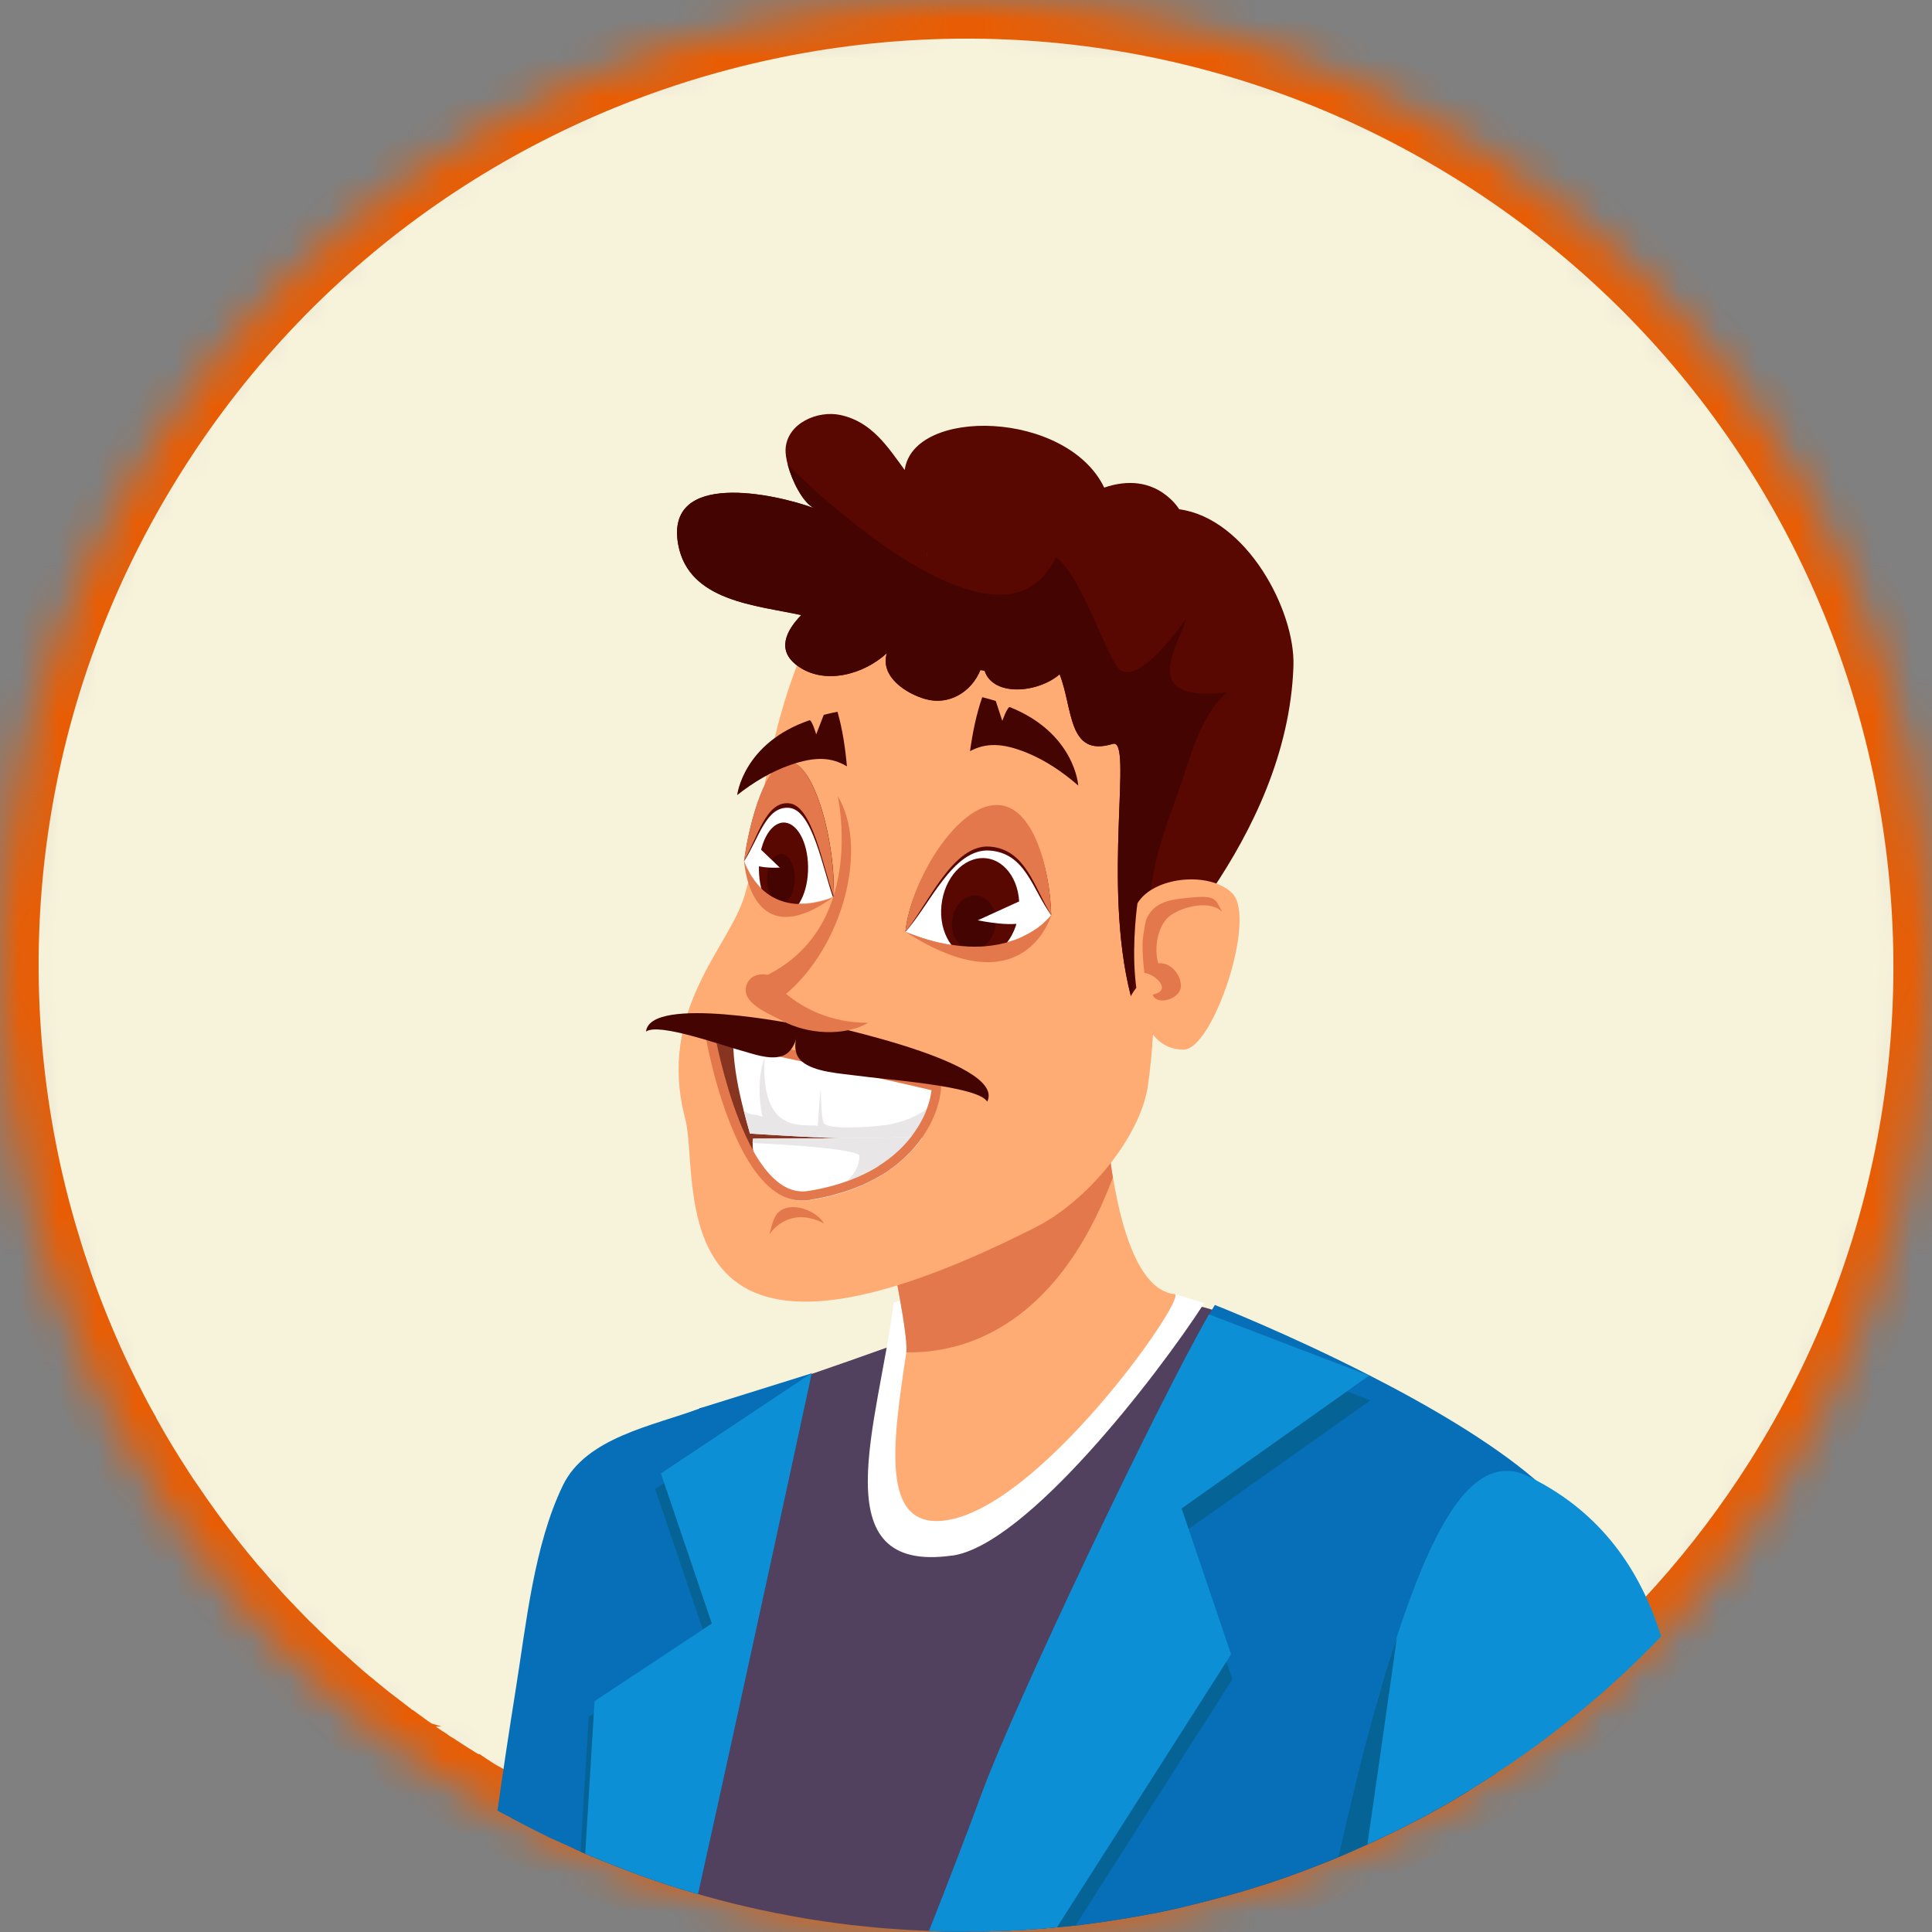 <svg width="50" height="50" viewBox="0 0 50 50" fill="none" xmlns="http://www.w3.org/2000/svg">
<rect x="0" y="0" width="50" height="50" fill="#808080" stroke="none"/>
<g clip-path="url(#clip0_112_784)">
<mask id="path-1-inside-1_112_784" fill="white">
<path d="M46.132 38.349C45.375 39.545 44.535 40.654 43.622 41.676C43.417 41.904 43.209 42.131 42.994 42.352C42.535 42.83 42.058 43.288 41.564 43.727C41.51 43.776 41.452 43.827 41.395 43.875C41.282 43.971 41.167 44.07 41.055 44.163C40.968 44.234 40.882 44.308 40.792 44.378C40.709 44.445 40.625 44.513 40.542 44.58C40.542 44.58 40.539 44.58 40.535 44.583C40.09 44.939 39.632 45.279 39.167 45.596C39.093 45.647 39.016 45.699 38.939 45.747C38.862 45.798 38.785 45.849 38.712 45.897C38.635 45.952 38.558 46 38.478 46.051C38.318 46.154 38.157 46.253 37.997 46.352C37.991 46.356 37.984 46.362 37.978 46.365C37.901 46.413 37.824 46.458 37.75 46.503C37.622 46.583 37.487 46.66 37.356 46.734C37.353 46.734 37.35 46.737 37.343 46.74C37.215 46.814 37.08 46.888 36.949 46.962C36.853 47.016 36.753 47.067 36.648 47.118C36.638 47.122 36.625 47.131 36.616 47.135C36.327 47.285 36.039 47.429 35.744 47.567C35.628 47.625 35.51 47.679 35.391 47.731C35.311 47.769 35.234 47.801 35.154 47.837C35.1 47.862 35.042 47.888 34.984 47.913C34.965 47.923 34.939 47.933 34.92 47.942C34.895 47.955 34.869 47.965 34.843 47.974C34.805 47.99 34.77 48.006 34.731 48.022C34.709 48.032 34.689 48.038 34.67 48.048C34.66 48.051 34.651 48.058 34.641 48.061C34.481 48.128 34.327 48.192 34.164 48.253C34.138 48.266 34.109 48.276 34.084 48.285C34.013 48.311 33.943 48.34 33.872 48.365C33.859 48.368 33.85 48.375 33.837 48.378C33.824 48.385 33.808 48.391 33.795 48.394C33.731 48.423 33.66 48.445 33.593 48.471C33.548 48.487 33.507 48.503 33.459 48.519C33.43 48.532 33.398 48.542 33.366 48.554C33.34 48.564 33.311 48.574 33.285 48.583C33.141 48.635 32.997 48.683 32.853 48.731C32.651 48.795 32.449 48.859 32.25 48.92C32.25 48.92 32.247 48.92 32.244 48.92C32.218 48.929 32.196 48.933 32.17 48.942C32.125 48.955 32.084 48.968 32.039 48.981C32.023 48.984 32.007 48.99 31.991 48.993C31.895 49.022 31.802 49.048 31.705 49.074C31.683 49.077 31.66 49.087 31.641 49.09C31.596 49.102 31.545 49.115 31.497 49.128C31.449 49.141 31.401 49.154 31.353 49.167C31.247 49.195 31.138 49.221 31.032 49.25C31 49.256 30.968 49.266 30.936 49.272C30.91 49.279 30.888 49.285 30.862 49.292C30.715 49.327 30.567 49.362 30.423 49.397C30.366 49.41 30.308 49.423 30.247 49.436C30.116 49.465 29.984 49.493 29.853 49.519C29.85 49.519 29.843 49.519 29.84 49.519C29.817 49.522 29.792 49.529 29.77 49.532C29.567 49.57 29.366 49.609 29.164 49.641C28.798 49.702 28.433 49.756 28.064 49.801C27.991 49.814 27.92 49.82 27.843 49.83C27.837 49.83 27.827 49.83 27.821 49.83C27.68 49.846 27.542 49.859 27.401 49.872C27.391 49.872 27.378 49.872 27.372 49.872C27.292 49.881 27.218 49.888 27.138 49.894C26.984 49.91 26.837 49.92 26.683 49.929C26.532 49.942 26.382 49.952 26.231 49.955C25.991 49.971 25.753 49.974 25.51 49.981H25.507C25.459 49.981 25.407 49.984 25.362 49.981C25.35 49.981 25.34 49.981 25.327 49.981C25.273 49.981 25.215 49.981 25.16 49.981C25.106 49.981 25.055 49.984 24.997 49.984C24.933 49.984 24.869 49.984 24.802 49.984C24.76 49.984 24.715 49.984 24.673 49.984C24.561 49.984 24.452 49.984 24.34 49.981C24.244 49.977 24.154 49.974 24.058 49.968C24.045 49.968 24.039 49.968 24.026 49.968C23.648 49.955 23.27 49.929 22.891 49.901C22.821 49.894 22.75 49.888 22.68 49.881C22.584 49.872 22.487 49.862 22.391 49.852C21.907 49.808 21.427 49.74 20.946 49.663C20.76 49.631 20.574 49.599 20.388 49.564C20.33 49.551 20.27 49.542 20.209 49.529C20.154 49.519 20.103 49.51 20.048 49.5C20.029 49.497 20.01 49.487 19.991 49.487C19.901 49.468 19.811 49.449 19.718 49.429C19.692 49.426 19.667 49.417 19.641 49.413C19.535 49.391 19.433 49.368 19.327 49.343C18.939 49.253 18.555 49.154 18.17 49.045C18.135 49.035 18.106 49.026 18.074 49.016C18.071 49.016 18.061 49.016 18.058 49.013C18.045 49.013 18.032 49.006 18.02 49C18.007 48.997 17.991 48.99 17.975 48.987C17.532 48.859 17.093 48.718 16.654 48.558C16.59 48.535 16.526 48.513 16.462 48.487C16.369 48.455 16.279 48.42 16.189 48.385C16.074 48.34 15.959 48.298 15.843 48.25C15.766 48.221 15.693 48.189 15.619 48.16C15.564 48.141 15.513 48.118 15.462 48.096C15.43 48.083 15.398 48.07 15.366 48.058C15.362 48.058 15.356 48.054 15.353 48.051C15.334 48.045 15.314 48.038 15.298 48.029C15.282 48.022 15.263 48.016 15.247 48.006C15.225 47.997 15.205 47.99 15.186 47.981C15.177 47.977 15.164 47.971 15.157 47.968C15.119 47.955 15.077 47.936 15.039 47.917C15.01 47.904 14.978 47.891 14.949 47.878C14.92 47.865 14.888 47.852 14.862 47.837C14.862 47.837 14.862 47.837 14.859 47.837C14.782 47.801 14.705 47.769 14.632 47.734C14.561 47.705 14.494 47.673 14.427 47.641C14.372 47.618 14.321 47.593 14.266 47.57C14.154 47.516 14.045 47.462 13.936 47.407C13.846 47.362 13.757 47.314 13.667 47.269C13.651 47.263 13.632 47.253 13.616 47.243C13.513 47.192 13.407 47.135 13.305 47.08C13.295 47.08 13.286 47.07 13.276 47.064C13.26 47.058 13.247 47.048 13.231 47.038C13.122 46.984 13.016 46.926 12.911 46.868C12.901 46.865 12.895 46.859 12.885 46.852C12.843 46.833 12.802 46.808 12.76 46.782C12.747 46.776 12.734 46.769 12.721 46.76C12.657 46.721 12.593 46.686 12.526 46.647C12.513 46.644 12.497 46.635 12.481 46.622C12.417 46.587 12.353 46.551 12.286 46.51C12.225 46.471 12.164 46.439 12.103 46.397C12.103 46.397 12.096 46.397 12.093 46.391C12.074 46.381 12.055 46.372 12.032 46.356C12.003 46.337 11.971 46.317 11.943 46.301C11.885 46.266 11.827 46.231 11.773 46.199C11.734 46.176 11.699 46.154 11.661 46.128C11.622 46.106 11.584 46.08 11.548 46.058C11.471 46.01 11.395 45.958 11.321 45.91C11.308 45.901 11.292 45.891 11.276 45.881C11.263 45.875 11.253 45.865 11.241 45.859C11.228 45.849 11.215 45.843 11.202 45.833L11.18 45.82C11.18 45.82 11.173 45.817 11.17 45.817C11.103 45.776 11.042 45.734 10.978 45.686C10.898 45.638 10.821 45.583 10.744 45.529C10.741 45.526 10.731 45.522 10.728 45.516C10.718 45.513 10.709 45.503 10.699 45.497C10.664 45.471 10.632 45.449 10.6 45.426C10.568 45.404 10.536 45.381 10.503 45.362C10.452 45.324 10.401 45.292 10.353 45.256C10.346 45.256 10.34 45.247 10.337 45.243C10.141 45.106 9.952 44.965 9.766 44.817C9.644 44.724 9.523 44.631 9.404 44.538C9.26 44.423 9.116 44.304 8.975 44.186C8.952 44.167 8.93 44.147 8.907 44.131C8.709 43.968 8.513 43.795 8.321 43.618C8.167 43.484 8.016 43.346 7.869 43.205C7.824 43.167 7.782 43.125 7.741 43.083C7.625 42.977 7.513 42.868 7.404 42.756C7.334 42.692 7.266 42.625 7.199 42.554C7.061 42.417 6.93 42.276 6.795 42.135C6.773 42.112 6.753 42.093 6.734 42.07C6.734 42.067 6.725 42.064 6.721 42.058C6.641 41.971 6.558 41.888 6.484 41.798C6.337 41.635 6.193 41.474 6.055 41.308C6.007 41.256 5.962 41.205 5.917 41.154C5.542 40.708 5.18 40.25 4.837 39.782C4.644 39.519 4.459 39.253 4.276 38.981C4.244 38.936 4.215 38.888 4.18 38.843C4.128 38.766 4.077 38.689 4.026 38.609C4.023 38.599 4.019 38.596 4.013 38.587C3.734 38.157 3.468 37.721 3.221 37.276C3.193 37.227 3.16 37.173 3.135 37.115C2.959 36.808 2.798 36.493 2.638 36.176C2.532 35.965 2.433 35.76 2.334 35.548C1.994 34.811 1.689 34.061 1.42 33.295C1.298 32.942 1.18 32.587 1.074 32.224C1.064 32.195 1.055 32.17 1.048 32.138C1.026 32.064 1.003 31.994 0.981 31.917C0.923 31.715 0.869 31.513 0.814 31.311C-0.872 24.849 0.019 17.734 3.869 11.647C11.244 -0.026 26.683 -3.506 38.353 3.869C50.026 11.243 53.507 26.683 46.132 38.349Z"/>
</mask>
<path d="M46.132 38.349C45.375 39.545 44.535 40.654 43.622 41.676C43.417 41.904 43.209 42.131 42.994 42.352C42.535 42.83 42.058 43.288 41.564 43.727C41.51 43.776 41.452 43.827 41.395 43.875C41.282 43.971 41.167 44.07 41.055 44.163C40.968 44.234 40.882 44.308 40.792 44.378C40.709 44.445 40.625 44.513 40.542 44.58C40.542 44.58 40.539 44.58 40.535 44.583C40.09 44.939 39.632 45.279 39.167 45.596C39.093 45.647 39.016 45.699 38.939 45.747C38.862 45.798 38.785 45.849 38.712 45.897C38.635 45.952 38.558 46 38.478 46.051C38.318 46.154 38.157 46.253 37.997 46.352C37.991 46.356 37.984 46.362 37.978 46.365C37.901 46.413 37.824 46.458 37.75 46.503C37.622 46.583 37.487 46.66 37.356 46.734C37.353 46.734 37.35 46.737 37.343 46.74C37.215 46.814 37.08 46.888 36.949 46.962C36.853 47.016 36.753 47.067 36.648 47.118C36.638 47.122 36.625 47.131 36.616 47.135C36.327 47.285 36.039 47.429 35.744 47.567C35.628 47.625 35.51 47.679 35.391 47.731C35.311 47.769 35.234 47.801 35.154 47.837C35.1 47.862 35.042 47.888 34.984 47.913C34.965 47.923 34.939 47.933 34.92 47.942C34.895 47.955 34.869 47.965 34.843 47.974C34.805 47.99 34.77 48.006 34.731 48.022C34.709 48.032 34.689 48.038 34.67 48.048C34.66 48.051 34.651 48.058 34.641 48.061C34.481 48.128 34.327 48.192 34.164 48.253C34.138 48.266 34.109 48.276 34.084 48.285C34.013 48.311 33.943 48.34 33.872 48.365C33.859 48.368 33.85 48.375 33.837 48.378C33.824 48.385 33.808 48.391 33.795 48.394C33.731 48.423 33.66 48.445 33.593 48.471C33.548 48.487 33.507 48.503 33.459 48.519C33.43 48.532 33.398 48.542 33.366 48.554C33.34 48.564 33.311 48.574 33.285 48.583C33.141 48.635 32.997 48.683 32.853 48.731C32.651 48.795 32.449 48.859 32.25 48.92C32.25 48.92 32.247 48.92 32.244 48.92C32.218 48.929 32.196 48.933 32.17 48.942C32.125 48.955 32.084 48.968 32.039 48.981C32.023 48.984 32.007 48.99 31.991 48.993C31.895 49.022 31.802 49.048 31.705 49.074C31.683 49.077 31.66 49.087 31.641 49.09C31.596 49.102 31.545 49.115 31.497 49.128C31.449 49.141 31.401 49.154 31.353 49.167C31.247 49.195 31.138 49.221 31.032 49.25C31 49.256 30.968 49.266 30.936 49.272C30.91 49.279 30.888 49.285 30.862 49.292C30.715 49.327 30.567 49.362 30.423 49.397C30.366 49.41 30.308 49.423 30.247 49.436C30.116 49.465 29.984 49.493 29.853 49.519C29.85 49.519 29.843 49.519 29.84 49.519C29.817 49.522 29.792 49.529 29.77 49.532C29.567 49.57 29.366 49.609 29.164 49.641C28.798 49.702 28.433 49.756 28.064 49.801C27.991 49.814 27.92 49.82 27.843 49.83C27.837 49.83 27.827 49.83 27.821 49.83C27.68 49.846 27.542 49.859 27.401 49.872C27.391 49.872 27.378 49.872 27.372 49.872C27.292 49.881 27.218 49.888 27.138 49.894C26.984 49.91 26.837 49.92 26.683 49.929C26.532 49.942 26.382 49.952 26.231 49.955C25.991 49.971 25.753 49.974 25.51 49.981H25.507C25.459 49.981 25.407 49.984 25.362 49.981C25.35 49.981 25.34 49.981 25.327 49.981C25.273 49.981 25.215 49.981 25.16 49.981C25.106 49.981 25.055 49.984 24.997 49.984C24.933 49.984 24.869 49.984 24.802 49.984C24.76 49.984 24.715 49.984 24.673 49.984C24.561 49.984 24.452 49.984 24.34 49.981C24.244 49.977 24.154 49.974 24.058 49.968C24.045 49.968 24.039 49.968 24.026 49.968C23.648 49.955 23.27 49.929 22.891 49.901C22.821 49.894 22.75 49.888 22.68 49.881C22.584 49.872 22.487 49.862 22.391 49.852C21.907 49.808 21.427 49.74 20.946 49.663C20.76 49.631 20.574 49.599 20.388 49.564C20.33 49.551 20.27 49.542 20.209 49.529C20.154 49.519 20.103 49.51 20.048 49.5C20.029 49.497 20.01 49.487 19.991 49.487C19.901 49.468 19.811 49.449 19.718 49.429C19.692 49.426 19.667 49.417 19.641 49.413C19.535 49.391 19.433 49.368 19.327 49.343C18.939 49.253 18.555 49.154 18.17 49.045C18.135 49.035 18.106 49.026 18.074 49.016C18.071 49.016 18.061 49.016 18.058 49.013C18.045 49.013 18.032 49.006 18.02 49C18.007 48.997 17.991 48.99 17.975 48.987C17.532 48.859 17.093 48.718 16.654 48.558C16.59 48.535 16.526 48.513 16.462 48.487C16.369 48.455 16.279 48.42 16.189 48.385C16.074 48.34 15.959 48.298 15.843 48.25C15.766 48.221 15.693 48.189 15.619 48.16C15.564 48.141 15.513 48.118 15.462 48.096C15.43 48.083 15.398 48.07 15.366 48.058C15.362 48.058 15.356 48.054 15.353 48.051C15.334 48.045 15.314 48.038 15.298 48.029C15.282 48.022 15.263 48.016 15.247 48.006C15.225 47.997 15.205 47.99 15.186 47.981C15.177 47.977 15.164 47.971 15.157 47.968C15.119 47.955 15.077 47.936 15.039 47.917C15.01 47.904 14.978 47.891 14.949 47.878C14.92 47.865 14.888 47.852 14.862 47.837C14.862 47.837 14.862 47.837 14.859 47.837C14.782 47.801 14.705 47.769 14.632 47.734C14.561 47.705 14.494 47.673 14.427 47.641C14.372 47.618 14.321 47.593 14.266 47.57C14.154 47.516 14.045 47.462 13.936 47.407C13.846 47.362 13.757 47.314 13.667 47.269C13.651 47.263 13.632 47.253 13.616 47.243C13.513 47.192 13.407 47.135 13.305 47.08C13.295 47.08 13.286 47.07 13.276 47.064C13.26 47.058 13.247 47.048 13.231 47.038C13.122 46.984 13.016 46.926 12.911 46.868C12.901 46.865 12.895 46.859 12.885 46.852C12.843 46.833 12.802 46.808 12.76 46.782C12.747 46.776 12.734 46.769 12.721 46.76C12.657 46.721 12.593 46.686 12.526 46.647C12.513 46.644 12.497 46.635 12.481 46.622C12.417 46.587 12.353 46.551 12.286 46.51C12.225 46.471 12.164 46.439 12.103 46.397C12.103 46.397 12.096 46.397 12.093 46.391C12.074 46.381 12.055 46.372 12.032 46.356C12.003 46.337 11.971 46.317 11.943 46.301C11.885 46.266 11.827 46.231 11.773 46.199C11.734 46.176 11.699 46.154 11.661 46.128C11.622 46.106 11.584 46.08 11.548 46.058C11.471 46.01 11.395 45.958 11.321 45.91C11.308 45.901 11.292 45.891 11.276 45.881C11.263 45.875 11.253 45.865 11.241 45.859C11.228 45.849 11.215 45.843 11.202 45.833L11.18 45.82C11.18 45.82 11.173 45.817 11.17 45.817C11.103 45.776 11.042 45.734 10.978 45.686C10.898 45.638 10.821 45.583 10.744 45.529C10.741 45.526 10.731 45.522 10.728 45.516C10.718 45.513 10.709 45.503 10.699 45.497C10.664 45.471 10.632 45.449 10.6 45.426C10.568 45.404 10.536 45.381 10.503 45.362C10.452 45.324 10.401 45.292 10.353 45.256C10.346 45.256 10.34 45.247 10.337 45.243C10.141 45.106 9.952 44.965 9.766 44.817C9.644 44.724 9.523 44.631 9.404 44.538C9.26 44.423 9.116 44.304 8.975 44.186C8.952 44.167 8.93 44.147 8.907 44.131C8.709 43.968 8.513 43.795 8.321 43.618C8.167 43.484 8.016 43.346 7.869 43.205C7.824 43.167 7.782 43.125 7.741 43.083C7.625 42.977 7.513 42.868 7.404 42.756C7.334 42.692 7.266 42.625 7.199 42.554C7.061 42.417 6.93 42.276 6.795 42.135C6.773 42.112 6.753 42.093 6.734 42.07C6.734 42.067 6.725 42.064 6.721 42.058C6.641 41.971 6.558 41.888 6.484 41.798C6.337 41.635 6.193 41.474 6.055 41.308C6.007 41.256 5.962 41.205 5.917 41.154C5.542 40.708 5.18 40.25 4.837 39.782C4.644 39.519 4.459 39.253 4.276 38.981C4.244 38.936 4.215 38.888 4.18 38.843C4.128 38.766 4.077 38.689 4.026 38.609C4.023 38.599 4.019 38.596 4.013 38.587C3.734 38.157 3.468 37.721 3.221 37.276C3.193 37.227 3.16 37.173 3.135 37.115C2.959 36.808 2.798 36.493 2.638 36.176C2.532 35.965 2.433 35.76 2.334 35.548C1.994 34.811 1.689 34.061 1.42 33.295C1.298 32.942 1.18 32.587 1.074 32.224C1.064 32.195 1.055 32.17 1.048 32.138C1.026 32.064 1.003 31.994 0.981 31.917C0.923 31.715 0.869 31.513 0.814 31.311C-0.872 24.849 0.019 17.734 3.869 11.647C11.244 -0.026 26.683 -3.506 38.353 3.869C50.026 11.243 53.507 26.683 46.132 38.349Z" fill="#F7F2DA" stroke="#E85D04" stroke-width="2" mask="url(#path-1-inside-1_112_784)"/>
<path d="M37.975 46.369C37.898 46.417 37.821 46.462 37.747 46.507C37.619 46.587 37.484 46.663 37.353 46.737C37.35 46.737 37.347 46.74 37.34 46.744C37.212 46.817 37.077 46.891 36.946 46.965C36.85 47.019 36.75 47.071 36.645 47.122C36.635 47.125 36.622 47.135 36.613 47.138C36.324 47.288 36.036 47.433 35.741 47.571C35.625 47.628 35.507 47.683 35.388 47.734C35.308 47.773 35.231 47.805 35.151 47.84C35.097 47.865 35.039 47.891 34.981 47.917C34.962 47.926 34.936 47.936 34.917 47.946C34.891 47.958 34.866 47.968 34.84 47.978C34.802 47.994 34.766 48.01 34.728 48.026C34.706 48.035 34.686 48.042 34.667 48.051C34.657 48.055 34.648 48.061 34.638 48.064C34.478 48.132 34.324 48.196 34.161 48.257C34.135 48.269 34.106 48.279 34.081 48.288C34.01 48.314 33.94 48.343 33.869 48.369C33.856 48.372 33.847 48.378 33.834 48.382C33.821 48.388 33.805 48.394 33.792 48.398C33.728 48.426 33.657 48.449 33.59 48.474C33.545 48.49 33.504 48.507 33.456 48.523C33.427 48.535 33.395 48.545 33.363 48.558C33.337 48.567 33.308 48.577 33.282 48.587C33.138 48.638 32.994 48.686 32.85 48.734C32.648 48.798 32.446 48.862 32.247 48.923C32.247 48.923 32.244 48.923 32.241 48.923C32.215 48.933 32.193 48.936 32.167 48.946C32.122 48.958 32.081 48.971 32.036 48.984C32.02 48.987 32.004 48.994 31.988 48.997C31.891 49.026 31.799 49.051 31.702 49.077C31.68 49.08 31.657 49.09 31.638 49.093C31.593 49.106 31.542 49.119 31.494 49.132C31.446 49.144 31.398 49.157 31.35 49.17C31.244 49.199 31.135 49.224 31.029 49.253C30.997 49.26 30.965 49.269 30.933 49.276C30.907 49.282 30.885 49.288 30.859 49.295C30.712 49.33 30.564 49.365 30.42 49.401C30.363 49.413 30.305 49.426 30.244 49.439C30.113 49.468 29.981 49.497 29.85 49.523C29.847 49.523 29.84 49.523 29.837 49.523C29.814 49.526 29.789 49.532 29.766 49.535C29.564 49.574 29.363 49.612 29.161 49.644C28.795 49.705 28.43 49.76 28.061 49.805C27.988 49.817 27.917 49.824 27.84 49.833C27.834 49.833 27.824 49.833 27.818 49.833C27.677 49.849 27.539 49.862 27.398 49.875C27.388 49.875 27.375 49.875 27.369 49.875C27.289 49.885 27.215 49.891 27.135 49.898C26.981 49.913 26.834 49.923 26.68 49.933C26.529 49.946 26.379 49.955 26.228 49.958C25.988 49.974 25.75 49.978 25.507 49.984H25.504C25.456 49.984 25.404 49.987 25.359 49.984C25.347 49.984 25.337 49.984 25.324 49.984C25.27 49.984 25.212 49.984 25.157 49.984C25.103 49.984 25.052 49.987 24.994 49.987C24.93 49.987 24.866 49.987 24.799 49.987C24.757 49.987 24.712 49.987 24.67 49.987C24.558 49.987 24.449 49.987 24.337 49.984C24.241 49.981 24.151 49.978 24.055 49.971C24.042 49.971 24.036 49.971 24.023 49.971C23.645 49.958 23.266 49.933 22.888 49.904C22.818 49.898 22.747 49.891 22.677 49.885C22.581 49.875 22.484 49.865 22.388 49.856C21.904 49.811 21.424 49.744 20.943 49.667C20.757 49.635 20.571 49.603 20.385 49.567C20.327 49.555 20.266 49.545 20.206 49.532C20.151 49.523 20.1 49.513 20.045 49.503C20.026 49.5 20.007 49.49 19.988 49.49C19.898 49.471 19.808 49.452 19.715 49.433C19.689 49.43 19.664 49.42 19.638 49.417C19.532 49.394 19.43 49.372 19.324 49.346C18.936 49.257 18.552 49.157 18.167 49.048C18.132 49.038 18.103 49.029 18.071 49.019C18.068 49.019 18.058 49.019 18.055 49.016C18.042 49.016 18.029 49.01 18.016 49.003C18.004 49 17.988 48.994 17.972 48.99C17.529 48.862 17.09 48.721 16.651 48.561C16.587 48.538 16.523 48.516 16.459 48.49C16.366 48.458 16.276 48.423 16.186 48.388C16.071 48.343 15.956 48.301 15.84 48.253C15.763 48.224 15.69 48.192 15.616 48.163C15.561 48.144 15.51 48.122 15.459 48.099C15.427 48.087 15.395 48.074 15.363 48.061C15.359 48.061 15.353 48.058 15.35 48.055C15.331 48.048 15.311 48.042 15.295 48.032C15.279 48.026 15.26 48.019 15.244 48.01C15.222 48 15.202 47.994 15.183 47.984C15.174 47.981 15.161 47.974 15.154 47.971C15.116 47.958 15.074 47.939 15.036 47.92C15.007 47.907 14.975 47.894 14.946 47.882C14.917 47.869 14.885 47.856 14.859 47.84C15.049 42.382 16.292 39.122 18.103 36.452C18.103 36.452 18.103 36.446 18.106 36.442C18.116 36.442 18.125 36.442 18.135 36.439C18.549 36.378 19.654 36.026 20.956 35.577C20.975 35.571 20.994 35.564 21.013 35.555C21.635 35.343 22.302 35.106 22.959 34.872C23.125 34.811 23.292 34.75 23.459 34.692C25.206 34.064 26.779 33.478 27.135 33.343C27.183 33.327 27.209 33.317 27.209 33.317C27.561 33.657 29.222 33.583 30.382 33.696C30.526 33.712 30.661 33.728 30.786 33.75C30.882 33.766 30.991 33.788 31.109 33.821C31.193 33.843 31.282 33.865 31.379 33.898C32.202 34.148 33.353 34.651 34.558 35.266C34.818 35.398 35.077 35.535 35.34 35.68C36.734 36.433 38.122 37.301 39.09 38.077C39.77 38.622 40.244 39.122 40.359 39.507C40.988 41.574 39.206 43.67 37.988 46.369H37.975Z" fill="#51415E"/>
<path d="M38.83 45.641C38.792 45.728 38.75 45.814 38.709 45.901C38.632 45.955 38.555 46.003 38.475 46.054C38.314 46.157 38.154 46.256 37.994 46.356C37.987 46.359 37.981 46.365 37.975 46.369C37.898 46.417 37.821 46.462 37.747 46.506C37.619 46.587 37.484 46.663 37.353 46.737C37.35 46.737 37.346 46.74 37.34 46.744C37.212 46.817 37.077 46.891 36.946 46.965C36.85 47.019 36.75 47.071 36.644 47.122C36.635 47.125 36.622 47.135 36.612 47.138C36.324 47.288 36.035 47.433 35.741 47.571C35.625 47.628 35.507 47.683 35.388 47.734C35.308 47.773 35.231 47.804 35.151 47.84C35.096 47.865 35.039 47.891 34.981 47.917C34.962 47.926 34.936 47.936 34.917 47.946C34.891 47.958 34.866 47.968 34.84 47.978C34.801 47.994 34.766 48.01 34.728 48.026C34.705 48.035 34.686 48.042 34.667 48.051C34.657 48.054 34.648 48.061 34.638 48.064C34.478 48.131 34.324 48.196 34.16 48.256C34.135 48.269 34.106 48.279 34.08 48.288C34.01 48.314 33.939 48.343 33.869 48.369C33.856 48.372 33.846 48.378 33.834 48.381C33.821 48.388 33.805 48.394 33.792 48.398C33.728 48.426 33.657 48.449 33.59 48.474C33.545 48.49 33.503 48.506 33.455 48.523C33.426 48.535 33.394 48.545 33.362 48.558C33.337 48.567 33.308 48.577 33.282 48.587C33.138 48.638 32.994 48.686 32.85 48.734C32.648 48.798 32.446 48.862 32.247 48.923C32.247 48.923 32.244 48.923 32.241 48.923C32.215 48.933 32.193 48.936 32.167 48.946C32.122 48.958 32.08 48.971 32.035 48.984C32.019 48.987 32.003 48.994 31.987 48.997C31.891 49.026 31.798 49.051 31.702 49.077C31.68 49.08 31.657 49.09 31.638 49.093C31.593 49.106 31.542 49.119 31.494 49.131C31.446 49.144 31.398 49.157 31.35 49.17C31.244 49.199 31.135 49.224 31.029 49.253C30.997 49.26 30.965 49.269 30.933 49.276C30.907 49.282 30.885 49.288 30.859 49.295C30.712 49.33 30.564 49.365 30.42 49.401C30.362 49.413 30.305 49.426 30.244 49.439C30.112 49.468 29.981 49.497 29.85 49.523C29.846 49.523 29.84 49.523 29.837 49.523C29.814 49.526 29.789 49.532 29.766 49.535C29.564 49.574 29.362 49.612 29.16 49.644C28.795 49.705 28.43 49.76 28.061 49.804C27.987 49.817 27.917 49.824 27.84 49.833C27.834 49.833 27.824 49.833 27.817 49.833C27.677 49.849 27.539 49.862 27.398 49.875C27.388 49.875 27.375 49.875 27.369 49.875C27.289 49.885 27.215 49.891 27.135 49.898C26.981 49.913 26.834 49.923 26.68 49.933C26.529 49.946 26.378 49.955 26.228 49.958C25.987 49.974 25.75 49.978 25.507 49.984H25.503C25.455 49.984 25.404 49.987 25.359 49.984C25.346 49.984 25.337 49.984 25.324 49.984C25.269 49.984 25.212 49.984 25.157 49.984C25.103 49.984 25.052 49.987 24.994 49.987C24.93 49.987 24.866 49.987 24.798 49.987C24.757 49.987 24.712 49.987 24.67 49.987C24.558 49.987 24.449 49.987 24.337 49.984C24.241 49.981 24.151 49.978 24.055 49.971C24.529 48.769 24.997 47.561 25.446 46.343C26.247 44.17 29.904 36.446 31.302 34.013C31.327 33.968 31.35 33.926 31.372 33.888C31.394 33.849 31.417 33.808 31.442 33.773C31.442 33.773 33.33 34.513 35.439 35.593C36.946 36.362 38.568 37.304 39.709 38.276C39.737 38.298 39.766 38.324 39.795 38.349C42.106 40.369 39.814 43.478 38.837 45.631L38.83 45.641Z" fill="#066FB7"/>
<path d="M31.74 43.003L31.894 43.459L27.833 49.834C27.833 49.834 27.817 49.834 27.811 49.834C27.67 49.849 27.532 49.862 27.391 49.875C27.381 49.875 27.369 49.875 27.362 49.875C27.282 49.885 27.208 49.891 27.128 49.898C26.974 49.914 26.827 49.923 26.673 49.933C26.522 49.946 26.372 49.955 26.221 49.959C25.981 49.974 25.744 49.978 25.5 49.984H25.497C25.449 49.984 25.397 49.987 25.352 49.984C25.34 49.984 25.33 49.984 25.317 49.984C25.263 49.984 25.205 49.984 25.151 49.984C25.096 49.984 25.045 49.987 24.987 49.987C24.923 49.987 24.859 49.987 24.792 49.987C24.75 49.987 24.705 49.987 24.663 49.987C24.551 49.987 24.442 49.987 24.33 49.984C24.718 48.99 25.102 47.99 25.474 46.987C26.276 44.814 29.933 37.09 31.33 34.66L34.856 36.007L35.468 36.24L30.763 39.571L30.612 39.676L31.74 43V43.003Z" fill="#066396"/>
<path d="M35.432 35.603L35.326 35.676L34.855 36.01L30.579 39.039L30.762 39.574L31.861 42.814L31.74 43.003L27.355 49.878C27.275 49.888 27.201 49.894 27.121 49.901C26.967 49.917 26.82 49.926 26.666 49.936C26.515 49.949 26.365 49.958 26.214 49.962C25.974 49.978 25.736 49.981 25.493 49.987H25.49C25.442 49.987 25.39 49.99 25.346 49.987C25.333 49.987 25.323 49.987 25.31 49.987C25.256 49.987 25.198 49.987 25.144 49.987C25.089 49.987 25.038 49.99 24.98 49.99C24.916 49.99 24.852 49.99 24.785 49.99C24.743 49.99 24.698 49.99 24.656 49.99C24.544 49.99 24.435 49.99 24.323 49.987C24.227 49.984 24.137 49.981 24.041 49.974C24.515 48.773 24.983 47.564 25.432 46.346C26.233 44.173 29.89 36.449 31.288 34.016L34.541 35.26L35.429 35.596L35.432 35.603Z" fill="#0D8FD6"/>
<path d="M21.006 35.535C21.006 35.535 21.006 35.542 21.003 35.555C20.913 35.974 19.458 42.731 18.064 49.019C18.061 49.019 18.051 49.019 18.048 49.016C18.035 49.016 18.022 49.01 18.01 49.003C17.997 49 17.981 48.994 17.965 48.99C17.522 48.862 17.083 48.721 16.644 48.561C16.58 48.539 16.516 48.516 16.452 48.49C16.359 48.459 16.269 48.423 16.18 48.388C16.064 48.343 15.949 48.301 15.833 48.253C15.756 48.224 15.683 48.193 15.609 48.164C15.555 48.144 15.503 48.122 15.452 48.099C15.42 48.087 15.388 48.074 15.356 48.061C15.353 48.061 15.346 48.058 15.343 48.055C15.324 48.048 15.305 48.042 15.289 48.032C15.272 48.026 15.253 48.019 15.237 48.01C15.215 48 15.195 47.994 15.176 47.984C15.167 47.981 15.154 47.974 15.147 47.971C15.109 47.959 15.067 47.939 15.029 47.92C15 47.907 14.968 47.894 14.939 47.882C14.91 47.869 14.878 47.856 14.853 47.84C14.853 47.84 14.853 47.84 14.849 47.84C14.772 47.805 14.695 47.773 14.622 47.737C14.551 47.709 14.484 47.676 14.417 47.644C14.362 47.622 14.311 47.596 14.256 47.574C14.144 47.519 14.035 47.465 13.926 47.41C13.836 47.365 13.747 47.318 13.657 47.273C13.641 47.266 13.622 47.257 13.606 47.247C13.503 47.196 13.397 47.138 13.295 47.084C13.285 47.084 13.276 47.074 13.266 47.068C13.25 47.061 13.237 47.051 13.221 47.042C13.112 46.987 13.006 46.93 12.901 46.872C12.891 46.869 12.885 46.862 12.875 46.856C13.022 45.811 13.18 44.769 13.346 43.728C13.619 42.029 13.817 39.994 14.567 38.443C15.167 37.199 16.913 36.898 18.096 36.455C18.109 36.452 18.119 36.446 18.131 36.442C18.151 36.436 18.17 36.43 18.186 36.423L21.013 35.539L21.006 35.535Z" fill="#066FB7"/>
<path d="M20.859 35.936C20.859 35.936 19.416 42.632 18.006 49.003C17.993 49 17.977 48.994 17.961 48.99C17.519 48.862 17.08 48.721 16.641 48.561C16.577 48.539 16.513 48.516 16.448 48.49C16.355 48.459 16.266 48.423 16.176 48.388C16.061 48.343 15.945 48.301 15.83 48.253C15.753 48.224 15.679 48.192 15.605 48.164C15.551 48.144 15.5 48.122 15.448 48.099C15.416 48.087 15.384 48.074 15.352 48.061C15.349 48.061 15.343 48.058 15.339 48.055C15.32 48.048 15.301 48.042 15.285 48.032C15.269 48.026 15.25 48.019 15.234 48.01C15.211 48 15.192 47.994 15.173 47.984C15.163 47.981 15.15 47.974 15.144 47.971C15.105 47.959 15.064 47.939 15.025 47.92L15.237 44.43L15.365 44.346L18.275 42.42L18.189 42.17L16.955 38.535L17.186 38.382L20.859 35.936Z" fill="#066396"/>
<path d="M21.006 35.535C21.006 35.535 21.006 35.542 21.002 35.555C20.913 35.974 19.457 42.731 18.063 49.019C18.06 49.019 18.05 49.019 18.047 49.016C18.034 49.016 18.021 49.01 18.009 49.003C17.996 49 17.98 48.994 17.964 48.991C17.521 48.862 17.082 48.721 16.643 48.561C16.579 48.539 16.515 48.516 16.451 48.491C16.358 48.459 16.268 48.423 16.178 48.388C16.063 48.343 15.948 48.301 15.832 48.253C15.755 48.224 15.682 48.193 15.608 48.164C15.553 48.144 15.502 48.122 15.451 48.099C15.419 48.087 15.387 48.074 15.355 48.061C15.352 48.061 15.345 48.058 15.342 48.055C15.323 48.048 15.303 48.042 15.287 48.032C15.271 48.026 15.252 48.019 15.236 48.01C15.214 48 15.195 47.994 15.175 47.984C15.166 47.981 15.153 47.974 15.146 47.971L15.368 44.346L15.387 44.026L18.191 42.17L18.422 42.016L17.188 38.378L17.105 38.132L20.948 35.574L21.009 35.532L21.006 35.535Z" fill="#0D8FD6"/>
<path d="M42.991 42.353C42.533 42.83 42.055 43.289 41.562 43.728C41.507 43.776 41.45 43.827 41.392 43.875C41.28 43.971 41.164 44.071 41.052 44.164C40.966 44.234 40.879 44.308 40.789 44.378C40.706 44.446 40.623 44.513 40.539 44.58C40.539 44.58 40.536 44.58 40.533 44.583C40.087 44.939 39.629 45.279 39.164 45.596C39.091 45.648 39.014 45.699 38.937 45.747C38.86 45.798 38.783 45.849 38.709 45.898C38.632 45.952 38.555 46 38.475 46.051C38.315 46.154 38.155 46.253 37.995 46.353C37.988 46.356 37.982 46.362 37.975 46.365C37.898 46.414 37.822 46.458 37.748 46.503C37.62 46.583 37.485 46.66 37.353 46.734C37.35 46.734 37.347 46.737 37.341 46.74C37.212 46.814 37.078 46.888 36.947 46.962C36.85 47.016 36.751 47.067 36.645 47.119C36.636 47.122 36.623 47.132 36.613 47.135C36.325 47.285 36.036 47.43 35.741 47.567C35.626 47.625 35.507 47.68 35.389 47.731C35.309 47.769 35.232 47.801 35.152 47.837C35.097 47.862 35.039 47.888 34.982 47.914C34.962 47.923 34.937 47.933 34.918 47.942C34.892 47.955 34.866 47.965 34.841 47.974C34.802 47.99 34.767 48.007 34.728 48.023C34.831 47.535 34.934 47.067 35.027 46.632C35.309 45.34 35.552 44.311 35.728 43.721C35.767 43.583 35.809 43.452 35.85 43.317C35.85 43.308 35.853 43.301 35.857 43.292C35.947 42.994 36.036 42.705 36.129 42.423C36.136 42.401 36.142 42.378 36.152 42.353C37.046 39.632 37.95 37.978 39.078 38.071C39.232 38.08 39.386 38.125 39.546 38.202C39.6 38.228 39.652 38.253 39.7 38.282C41.398 39.154 42.44 40.577 42.988 42.349L42.991 42.353Z" fill="#0D8FD6"/>
<path d="M36.151 42.356C36.116 42.686 35.802 44.849 35.389 47.731C35.309 47.769 35.232 47.801 35.151 47.837C35.097 47.862 35.039 47.888 34.982 47.914C34.962 47.923 34.937 47.933 34.917 47.943C34.892 47.955 34.866 47.965 34.841 47.974C34.802 47.991 34.767 48.007 34.728 48.023C34.706 48.032 34.687 48.039 34.667 48.048C34.658 48.051 34.648 48.058 34.639 48.061C35.142 45.837 35.651 43.837 36.132 42.426C36.139 42.404 36.145 42.382 36.155 42.356H36.151Z" fill="#066396"/>
<path d="M24.642 40.26C26.572 39.984 29.959 35.593 31.165 33.725C30.902 33.641 30.652 33.564 30.411 33.497C30.408 33.497 30.405 33.494 30.398 33.494H30.395C30.302 33.465 30.209 33.439 30.123 33.417C30.011 33.366 29.908 33.285 29.812 33.193C29.443 33.148 29.055 33.119 28.645 33.1L25.511 33.157C25.251 33.17 24.985 33.205 24.716 33.26C24.373 33.327 24.023 33.423 23.671 33.535C23.491 33.593 23.312 33.654 23.129 33.718C22.735 36.827 21.232 40.744 24.642 40.257V40.26Z" fill="white"/>
<path d="M24.409 39.356C22.799 39.519 23.094 37.378 23.456 34.997V34.99C23.524 34.487 22.902 31.798 22.87 31.116C22.822 30.167 22.441 28.866 22.139 27.959C21.931 27.334 21.758 26.898 21.758 26.898L28.838 26.484C28.838 26.484 28.514 28.894 28.803 30.474C28.883 30.917 29.139 32.513 29.812 33.189C29.909 33.285 30.011 33.362 30.123 33.414C30.21 33.455 30.299 33.481 30.399 33.49C30.399 33.49 30.409 33.49 30.412 33.494C30.665 33.676 26.854 39.106 24.405 39.356H24.409Z" fill="#FEAC74"/>
<path d="M28.802 30.471C27.267 34.564 24.683 35.026 23.456 34.997V34.99C23.523 34.487 22.901 31.798 22.869 31.116C22.821 30.167 22.44 28.866 22.139 27.959C22.587 27.433 22.978 27.08 22.978 27.08L28.837 26.484C28.837 26.484 28.514 28.894 28.802 30.474V30.471Z" fill="#E3784C"/>
<path d="M29.713 28.064C30.187 24.67 29.463 21.112 29.921 17.846C29.921 17.846 27.402 15.304 26.969 15.058C26.7 14.904 26.411 14.776 26.117 14.676C25.809 14.622 25.495 14.596 25.184 14.602C24.687 14.612 21.254 15.625 21.254 15.625C20.668 17.167 20.274 17.824 19.799 20.247C19.424 22.163 20.161 20.016 19.277 23.151C18.899 24.497 16.985 26.119 17.735 28.962C18.145 30.522 16.847 36.814 26.819 31.753C28.117 31.093 29.52 29.449 29.713 28.067V28.064Z" fill="#FEAC74"/>
<path d="M23.43 24.115C23.471 24.131 23.513 24.147 23.555 24.163C23.596 24.18 23.638 24.192 23.677 24.208C23.712 24.221 23.75 24.234 23.785 24.247C23.814 24.256 23.846 24.266 23.872 24.276C23.904 24.285 23.936 24.295 23.965 24.305C24.026 24.324 24.087 24.34 24.144 24.356C24.218 24.375 24.295 24.391 24.366 24.407C24.401 24.413 24.436 24.423 24.475 24.43C24.51 24.436 24.545 24.442 24.58 24.449C24.587 24.449 24.593 24.449 24.6 24.452C24.692 24.468 24.785 24.478 24.872 24.487C24.872 24.487 24.878 24.487 24.882 24.487C24.946 24.494 25.01 24.497 25.071 24.5C25.164 24.503 25.253 24.503 25.337 24.5C25.366 24.5 25.394 24.5 25.423 24.497C25.452 24.497 25.478 24.497 25.507 24.49C25.587 24.484 25.667 24.474 25.741 24.462C25.766 24.458 25.789 24.452 25.814 24.449C25.837 24.445 25.862 24.439 25.885 24.436C25.907 24.433 25.933 24.426 25.955 24.42C25.978 24.413 26 24.407 26.023 24.404C26.096 24.385 26.17 24.362 26.237 24.337C26.25 24.333 26.263 24.327 26.276 24.324C26.295 24.317 26.314 24.308 26.334 24.301C26.372 24.288 26.407 24.269 26.442 24.253C26.478 24.237 26.51 24.221 26.545 24.205C26.561 24.199 26.577 24.189 26.593 24.18C26.609 24.17 26.625 24.163 26.641 24.154C26.667 24.138 26.696 24.122 26.721 24.106C26.721 24.106 26.728 24.106 26.728 24.103C26.769 24.077 26.808 24.051 26.843 24.026C26.869 24.006 26.891 23.99 26.91 23.974C26.933 23.958 26.952 23.942 26.971 23.926C26.991 23.91 27.01 23.894 27.026 23.878C27.035 23.872 27.042 23.865 27.048 23.856C27.157 23.753 27.209 23.683 27.209 23.683C26.769 22.981 26.029 21.936 24.875 22.247C23.965 22.494 24.039 23.385 23.433 24.122L23.43 24.115Z" fill="#E3784C"/>
<path d="M27.206 23.677C27.206 23.677 27.155 23.75 27.049 23.849C27.042 23.856 27.033 23.862 27.026 23.872C27.01 23.888 26.991 23.904 26.972 23.92C26.953 23.936 26.933 23.952 26.911 23.968C26.889 23.987 26.866 24.003 26.844 24.019C26.808 24.045 26.77 24.071 26.728 24.096C26.728 24.096 26.725 24.096 26.722 24.099C26.696 24.116 26.671 24.132 26.642 24.148C26.626 24.157 26.613 24.164 26.594 24.173C26.578 24.183 26.565 24.189 26.546 24.199C26.51 24.215 26.478 24.234 26.443 24.25C26.408 24.266 26.372 24.282 26.334 24.298C26.315 24.308 26.296 24.314 26.276 24.321C26.264 24.324 26.251 24.33 26.238 24.334C26.171 24.356 26.1 24.378 26.023 24.401C26.001 24.407 25.978 24.414 25.956 24.417C25.93 24.423 25.908 24.427 25.885 24.433C25.879 24.433 25.869 24.436 25.863 24.439C25.847 24.439 25.831 24.446 25.812 24.449C25.786 24.452 25.764 24.459 25.738 24.462C25.661 24.474 25.584 24.484 25.504 24.491C25.478 24.491 25.45 24.494 25.421 24.497C25.392 24.497 25.363 24.5 25.334 24.5C25.247 24.503 25.161 24.5 25.068 24.5C25.007 24.5 24.943 24.494 24.879 24.487C24.876 24.487 24.872 24.487 24.869 24.487C24.78 24.478 24.69 24.468 24.597 24.452C24.59 24.452 24.584 24.452 24.578 24.452C24.542 24.446 24.507 24.439 24.472 24.433C24.437 24.427 24.401 24.42 24.363 24.41C24.337 24.404 24.312 24.398 24.283 24.394C24.235 24.385 24.19 24.372 24.142 24.359C24.084 24.343 24.023 24.327 23.962 24.308C23.93 24.298 23.901 24.289 23.869 24.279C23.84 24.269 23.812 24.26 23.783 24.25C23.747 24.237 23.709 24.224 23.674 24.212C23.632 24.199 23.59 24.183 23.552 24.167C23.51 24.151 23.469 24.135 23.424 24.119C24.03 23.382 23.911 22.853 24.825 22.606C25.962 22.298 26.738 22.962 27.18 23.651C27.18 23.651 27.18 23.654 27.183 23.657C27.187 23.667 27.193 23.677 27.2 23.683L27.206 23.677Z" fill="#E3784C"/>
<path d="M27.206 23.676C27.206 23.676 27.155 23.75 27.049 23.849C27.042 23.856 27.033 23.862 27.026 23.872C27.01 23.888 26.991 23.904 26.972 23.92C26.953 23.936 26.933 23.952 26.911 23.968C26.889 23.987 26.866 24.003 26.844 24.019C26.808 24.045 26.77 24.071 26.728 24.096C26.728 24.096 26.725 24.096 26.722 24.099C26.696 24.115 26.671 24.131 26.642 24.148C26.626 24.157 26.613 24.163 26.594 24.173C26.578 24.183 26.565 24.189 26.546 24.199C26.51 24.215 26.478 24.234 26.443 24.25C26.408 24.266 26.372 24.282 26.334 24.298C26.315 24.308 26.296 24.314 26.276 24.321C26.264 24.324 26.251 24.33 26.238 24.333C26.171 24.356 26.1 24.378 26.023 24.401C26.001 24.407 25.978 24.413 25.956 24.417C25.93 24.423 25.908 24.426 25.885 24.433C25.879 24.433 25.869 24.436 25.863 24.439C25.847 24.439 25.831 24.446 25.812 24.449C25.786 24.452 25.764 24.458 25.738 24.462C25.661 24.474 25.584 24.484 25.504 24.49C25.478 24.49 25.45 24.494 25.421 24.497C25.392 24.497 25.363 24.5 25.334 24.5C25.247 24.503 25.161 24.5 25.068 24.5C25.007 24.5 24.943 24.494 24.879 24.487C24.876 24.487 24.872 24.487 24.869 24.487C24.78 24.478 24.69 24.468 24.597 24.452C24.59 24.452 24.584 24.452 24.578 24.452C24.542 24.446 24.507 24.439 24.472 24.433C24.437 24.426 24.401 24.42 24.363 24.41C24.337 24.404 24.312 24.398 24.283 24.394C24.235 24.385 24.19 24.372 24.142 24.359C24.084 24.343 24.023 24.327 23.962 24.308C23.93 24.298 23.901 24.288 23.869 24.279C23.84 24.269 23.812 24.26 23.783 24.25C23.747 24.237 23.709 24.224 23.674 24.212C23.632 24.199 23.59 24.183 23.552 24.167C23.51 24.151 23.469 24.135 23.424 24.119C24.03 23.381 24.369 21.721 25.28 21.474C26.417 21.167 26.747 22.93 27.18 23.651C27.18 23.651 27.18 23.654 27.183 23.657C27.187 23.667 27.193 23.676 27.2 23.683L27.206 23.676Z" fill="white"/>
<path d="M24.383 23.301C24.254 24.01 24.594 24.68 25.136 24.795C25.681 24.91 26.226 24.43 26.351 23.718C26.479 23.01 26.139 22.34 25.597 22.224C25.052 22.109 24.508 22.59 24.383 23.301Z" fill="#580801"/>
<path d="M24.649 23.76C24.579 24.144 24.774 24.506 25.079 24.57C25.386 24.635 25.691 24.378 25.758 23.994C25.829 23.609 25.633 23.247 25.329 23.183C25.021 23.119 24.716 23.375 24.649 23.76Z" fill="#440502"/>
<path d="M26.593 23.817C26.718 23.705 26.59 23.231 26.59 23.231L25.305 23.817C25.305 23.817 26.343 24.038 26.593 23.817Z" fill="white"/>
<path d="M23.43 24.116C24.058 23.436 24.664 21.939 25.619 22.013C26.552 22.084 26.721 23.035 27.205 23.68C27.177 22.471 26.705 20.657 25.552 20.968C24.638 21.215 23.593 22.773 23.43 24.116Z" fill="#580801"/>
<path d="M23.43 24.116C24.035 23.378 24.664 21.837 25.619 21.91C26.552 21.981 26.763 22.974 27.205 23.676C27.177 22.468 26.705 20.555 25.552 20.866C24.638 21.112 23.593 22.769 23.43 24.116Z" fill="#E3784C"/>
<path d="M27.209 23.676C27.209 23.676 26.526 26.112 23.434 24.115C23.475 24.131 23.517 24.148 23.562 24.163C23.604 24.18 23.645 24.192 23.684 24.208C23.722 24.221 23.757 24.234 23.793 24.247C23.821 24.256 23.854 24.266 23.879 24.276C23.911 24.285 23.943 24.295 23.972 24.305C24.033 24.324 24.094 24.34 24.151 24.356C24.2 24.369 24.248 24.381 24.293 24.391C24.321 24.398 24.347 24.404 24.373 24.407C24.408 24.417 24.446 24.423 24.482 24.43C24.517 24.436 24.552 24.442 24.587 24.449C24.594 24.449 24.6 24.449 24.607 24.449C24.703 24.465 24.793 24.474 24.879 24.484C24.879 24.484 24.886 24.484 24.889 24.484C24.953 24.487 25.017 24.494 25.078 24.497C25.171 24.5 25.261 24.503 25.344 24.497C25.373 24.497 25.401 24.497 25.43 24.494C25.459 24.494 25.485 24.494 25.514 24.487C25.594 24.481 25.674 24.471 25.748 24.458C25.773 24.455 25.796 24.449 25.821 24.445C25.837 24.445 25.854 24.439 25.873 24.436C25.879 24.436 25.889 24.433 25.895 24.43C25.918 24.423 25.943 24.42 25.966 24.413C25.988 24.41 26.011 24.404 26.033 24.398C26.11 24.378 26.18 24.356 26.248 24.33C26.261 24.327 26.273 24.32 26.286 24.317C26.305 24.311 26.325 24.301 26.344 24.295C26.382 24.282 26.418 24.263 26.453 24.247C26.488 24.231 26.52 24.215 26.555 24.195C26.571 24.189 26.587 24.18 26.604 24.17C26.619 24.16 26.636 24.154 26.651 24.144C26.68 24.128 26.706 24.112 26.732 24.096C26.732 24.096 26.735 24.096 26.738 24.093C26.78 24.067 26.818 24.042 26.854 24.016C26.879 24 26.901 23.984 26.921 23.965C26.943 23.949 26.962 23.93 26.982 23.917C27.001 23.901 27.017 23.885 27.036 23.869C27.043 23.859 27.052 23.853 27.059 23.846C27.168 23.744 27.216 23.673 27.216 23.673C27.212 23.667 27.206 23.657 27.2 23.648C27.206 23.657 27.209 23.663 27.216 23.673L27.209 23.676Z" fill="#E3784C"/>
<path d="M21.578 23.209C21.549 23.218 21.52 23.231 21.491 23.241C21.462 23.25 21.437 23.26 21.408 23.269C21.382 23.279 21.357 23.285 21.334 23.292C21.315 23.298 21.296 23.302 21.276 23.308C21.254 23.314 21.235 23.317 21.215 23.324C21.174 23.334 21.135 23.343 21.097 23.35C21.049 23.359 20.997 23.366 20.953 23.372C20.93 23.372 20.904 23.378 20.882 23.378C20.86 23.378 20.837 23.382 20.815 23.385C20.808 23.385 20.805 23.385 20.802 23.385C20.741 23.385 20.683 23.385 20.626 23.385C20.626 23.385 20.622 23.385 20.619 23.385C20.578 23.385 20.539 23.378 20.497 23.372C20.44 23.362 20.382 23.353 20.331 23.34C20.315 23.334 20.296 23.33 20.276 23.324C20.26 23.317 20.241 23.314 20.225 23.308C20.174 23.292 20.126 23.273 20.081 23.25C20.065 23.244 20.052 23.234 20.036 23.228C20.02 23.221 20.007 23.212 19.991 23.205C19.978 23.199 19.962 23.189 19.949 23.18C19.937 23.17 19.924 23.164 19.908 23.154C19.863 23.125 19.821 23.093 19.783 23.061C19.776 23.055 19.767 23.048 19.76 23.042C19.747 23.032 19.738 23.023 19.728 23.013C19.706 22.994 19.683 22.971 19.664 22.952C19.645 22.933 19.626 22.91 19.607 22.891C19.597 22.882 19.587 22.869 19.581 22.859C19.571 22.85 19.565 22.837 19.555 22.827C19.539 22.808 19.526 22.789 19.51 22.769C19.51 22.769 19.51 22.766 19.507 22.763C19.485 22.731 19.462 22.702 19.443 22.67C19.43 22.648 19.417 22.628 19.408 22.609C19.395 22.59 19.385 22.571 19.376 22.552C19.366 22.532 19.357 22.516 19.347 22.497C19.344 22.487 19.337 22.481 19.334 22.471C19.279 22.356 19.254 22.279 19.254 22.279C19.613 21.641 20.203 20.702 20.892 21.16C21.437 21.523 21.283 22.394 21.578 23.202V23.209Z" fill="#E3784C"/>
<path d="M21.578 23.209C21.549 23.218 21.52 23.231 21.494 23.241C21.465 23.25 21.44 23.26 21.411 23.269C21.389 23.276 21.363 23.285 21.337 23.292C21.318 23.298 21.296 23.301 21.279 23.308C21.257 23.314 21.238 23.321 21.215 23.324C21.174 23.334 21.135 23.343 21.097 23.349C21.065 23.356 21.033 23.359 21.004 23.366C20.988 23.366 20.969 23.372 20.953 23.372C20.93 23.375 20.904 23.378 20.882 23.378C20.86 23.378 20.837 23.381 20.815 23.385C20.812 23.385 20.805 23.385 20.802 23.385C20.741 23.385 20.683 23.385 20.626 23.385C20.626 23.385 20.626 23.385 20.619 23.385C20.578 23.385 20.536 23.378 20.497 23.372C20.44 23.362 20.382 23.353 20.328 23.34C20.312 23.334 20.292 23.33 20.276 23.324C20.26 23.317 20.241 23.314 20.225 23.308C20.174 23.292 20.126 23.273 20.081 23.25C20.065 23.244 20.052 23.234 20.036 23.228C20.026 23.224 20.017 23.218 20.004 23.212C20.001 23.212 19.994 23.205 19.991 23.205C19.978 23.199 19.962 23.189 19.949 23.18C19.937 23.17 19.924 23.164 19.908 23.154C19.863 23.125 19.821 23.093 19.783 23.061C19.776 23.055 19.767 23.048 19.76 23.042C19.751 23.032 19.738 23.023 19.728 23.013C19.706 22.994 19.687 22.971 19.664 22.952C19.645 22.93 19.626 22.91 19.607 22.888C19.597 22.878 19.587 22.866 19.581 22.856C19.571 22.843 19.562 22.834 19.555 22.824C19.539 22.805 19.523 22.785 19.51 22.766C19.51 22.766 19.51 22.763 19.507 22.76C19.485 22.728 19.462 22.699 19.443 22.667C19.43 22.644 19.417 22.625 19.408 22.606C19.398 22.587 19.385 22.567 19.376 22.548C19.366 22.529 19.357 22.513 19.347 22.494C19.344 22.484 19.337 22.478 19.334 22.468C19.279 22.353 19.254 22.276 19.254 22.276C19.613 21.638 20.187 21.061 20.876 21.519C21.401 21.869 21.289 22.359 21.549 23.122C21.558 23.148 21.565 23.176 21.574 23.199L21.578 23.209Z" fill="#E3784C"/>
<path d="M21.578 23.208C21.549 23.218 21.52 23.231 21.494 23.24C21.465 23.25 21.44 23.26 21.411 23.269C21.389 23.276 21.363 23.285 21.337 23.292C21.318 23.298 21.296 23.301 21.279 23.308C21.257 23.314 21.238 23.32 21.215 23.324C21.174 23.333 21.135 23.343 21.097 23.349C21.065 23.356 21.033 23.359 21.004 23.365C20.988 23.365 20.969 23.372 20.953 23.372C20.93 23.375 20.904 23.378 20.882 23.378C20.86 23.378 20.837 23.381 20.815 23.385C20.812 23.385 20.805 23.385 20.802 23.385C20.741 23.385 20.683 23.385 20.626 23.385C20.626 23.385 20.626 23.385 20.619 23.385C20.578 23.385 20.536 23.378 20.497 23.372C20.44 23.362 20.382 23.353 20.328 23.34C20.312 23.333 20.292 23.33 20.276 23.324C20.26 23.317 20.241 23.314 20.225 23.308C20.174 23.292 20.126 23.272 20.081 23.25C20.065 23.244 20.052 23.234 20.036 23.228C20.026 23.224 20.017 23.218 20.004 23.212C20.001 23.212 19.994 23.205 19.991 23.205C19.978 23.199 19.962 23.189 19.949 23.18C19.937 23.17 19.924 23.163 19.908 23.154C19.863 23.125 19.821 23.093 19.783 23.061C19.776 23.055 19.767 23.048 19.76 23.042C19.751 23.032 19.738 23.022 19.728 23.013C19.706 22.994 19.687 22.971 19.664 22.952C19.645 22.93 19.626 22.91 19.607 22.888C19.597 22.878 19.587 22.865 19.581 22.856C19.571 22.843 19.562 22.833 19.555 22.824C19.539 22.805 19.523 22.785 19.51 22.766C19.51 22.766 19.51 22.763 19.507 22.76C19.485 22.728 19.462 22.699 19.443 22.667C19.43 22.644 19.417 22.625 19.408 22.606C19.398 22.587 19.385 22.567 19.376 22.548C19.366 22.529 19.357 22.513 19.347 22.494C19.344 22.484 19.337 22.478 19.334 22.468C19.279 22.353 19.254 22.276 19.254 22.276C19.613 21.638 20.033 19.881 20.722 20.34C21.251 20.689 21.283 22.285 21.549 23.122C21.558 23.147 21.565 23.176 21.574 23.199L21.578 23.208Z" fill="white"/>
<path d="M20.913 22.426C20.923 23.08 20.647 23.631 20.295 23.657C19.942 23.683 19.651 23.173 19.641 22.519C19.631 21.865 19.907 21.314 20.259 21.288C20.612 21.263 20.904 21.773 20.913 22.426Z" fill="#580801"/>
<path d="M20.57 22.718C20.576 23.071 20.419 23.372 20.22 23.385C20.022 23.401 19.858 23.125 19.852 22.769C19.845 22.417 20.002 22.116 20.201 22.103C20.4 22.09 20.567 22.362 20.57 22.718Z" fill="#440502"/>
<path d="M19.615 21.91C19.593 21.965 19.57 22.019 19.545 22.071C19.529 22.116 19.513 22.157 19.493 22.202C19.477 22.241 19.461 22.289 19.445 22.34C19.663 22.491 20.179 22.452 20.179 22.452L19.612 21.91H19.615Z" fill="white"/>
<path d="M21.578 23.279C21.287 22.471 21.03 20.958 20.421 20.907C19.828 20.856 19.642 21.689 19.258 22.288C19.264 22.253 19.267 22.218 19.274 22.18C19.277 22.154 19.284 22.125 19.287 22.099C19.293 22.058 19.299 22.019 19.306 21.978C19.312 21.942 19.319 21.91 19.325 21.875C19.325 21.875 19.325 21.872 19.325 21.869C19.54 20.728 20.021 19.385 20.63 19.792C21.139 20.131 21.575 21.708 21.581 23.016C21.581 23.106 21.581 23.196 21.578 23.285V23.279Z" fill="#580801"/>
<path d="M21.581 23.01C21.581 23.077 21.581 23.144 21.578 23.208C21.286 22.401 21.029 20.84 20.417 20.789C19.824 20.737 19.616 21.648 19.254 22.282C19.26 22.247 19.264 22.212 19.27 22.173C19.273 22.148 19.279 22.119 19.283 22.093C19.289 22.051 19.296 22.013 19.302 21.971C19.308 21.936 19.312 21.904 19.321 21.869C19.321 21.869 19.321 21.866 19.321 21.862C19.536 20.721 20.017 19.378 20.626 19.785C21.135 20.125 21.571 21.702 21.578 23.01H21.581Z" fill="#E3784C"/>
<path d="M21.578 23.209C19.399 24.785 19.258 22.285 19.258 22.285C19.258 22.285 19.28 22.362 19.338 22.478C19.341 22.487 19.348 22.494 19.351 22.503C19.36 22.523 19.37 22.539 19.38 22.558C19.389 22.577 19.402 22.596 19.412 22.616C19.421 22.635 19.434 22.654 19.447 22.676C19.466 22.705 19.489 22.737 19.511 22.769C19.511 22.769 19.511 22.769 19.514 22.776C19.527 22.795 19.543 22.814 19.559 22.834C19.569 22.843 19.575 22.853 19.585 22.866C19.594 22.875 19.601 22.885 19.61 22.898C19.63 22.92 19.649 22.939 19.668 22.962C19.687 22.981 19.71 23.003 19.732 23.023C19.745 23.032 19.755 23.042 19.764 23.051C19.771 23.058 19.78 23.064 19.787 23.071C19.825 23.103 19.87 23.135 19.912 23.164C19.924 23.173 19.937 23.183 19.953 23.189C19.966 23.199 19.982 23.205 19.995 23.215C19.998 23.215 20.005 23.221 20.008 23.221C20.017 23.228 20.027 23.231 20.04 23.237C20.056 23.244 20.069 23.253 20.085 23.26C20.13 23.282 20.178 23.301 20.229 23.317C20.245 23.324 20.264 23.33 20.28 23.334C20.296 23.34 20.316 23.343 20.331 23.349C20.386 23.362 20.441 23.375 20.501 23.382C20.54 23.388 20.581 23.391 20.623 23.394C20.623 23.394 20.626 23.394 20.63 23.394C20.687 23.394 20.745 23.394 20.806 23.394C20.809 23.394 20.816 23.394 20.819 23.394C20.841 23.394 20.864 23.394 20.886 23.388C20.909 23.388 20.934 23.385 20.956 23.382C20.973 23.382 20.992 23.378 21.008 23.375C21.04 23.369 21.069 23.366 21.101 23.359C21.139 23.349 21.181 23.343 21.219 23.334C21.239 23.327 21.261 23.324 21.284 23.317C21.303 23.311 21.322 23.308 21.341 23.301C21.364 23.295 21.389 23.285 21.415 23.279C21.444 23.269 21.469 23.26 21.498 23.25C21.527 23.241 21.556 23.231 21.581 23.218L21.578 23.209Z" fill="#E3784C"/>
<path d="M21.674 18.42C21.549 18.442 21.319 18.5 21.319 18.5L21.123 19.006C21.123 19.006 21.011 18.619 20.947 18.641C19.229 19.231 19.078 20.577 19.078 20.577C19.508 20.237 19.972 19.965 20.45 19.798C21.104 19.571 21.52 19.596 21.918 19.833C21.876 19.359 21.806 18.881 21.674 18.42Z" fill="#440502"/>
<path d="M25.418 18.042C25.539 18.071 25.77 18.141 25.77 18.141L25.94 18.657C25.94 18.657 26.072 18.276 26.139 18.301C27.825 18.981 27.905 20.33 27.905 20.33C27.491 19.968 27.043 19.673 26.575 19.481C25.934 19.221 25.514 19.224 25.104 19.439C25.171 18.965 25.264 18.494 25.421 18.042H25.418Z" fill="#440502"/>
<path d="M21.328 31.663C20.385 31.176 19.914 31.945 19.914 31.945C19.975 31.731 20.01 31.43 20.235 31.308C20.578 31.119 21.138 31.352 21.328 31.663Z" fill="#E3784C"/>
<path d="M18.389 26.83C18.389 26.83 19.164 31.215 20.924 30.942C23.456 30.548 24.206 28.923 24.244 28.119C23.036 27.824 19.011 26.977 18.392 26.83H18.389Z" fill="#873421"/>
<path d="M24.267 28.189C24.252 28.295 24.229 28.413 24.203 28.538C24.127 28.904 24.005 29.298 23.87 29.365C23.864 29.369 23.857 29.372 23.848 29.375C23.816 29.388 23.777 29.401 23.729 29.407C22.899 29.586 19.758 29.352 19.409 29.336C19.351 29.131 19.293 28.923 19.242 28.718C19.11 28.199 19.005 27.673 18.979 27.131C18.973 27.035 18.973 26.936 18.973 26.836C19.03 26.852 19.088 26.865 19.152 26.881C19.45 26.958 19.809 27.045 20.194 27.141C21.636 27.5 23.428 27.949 24.175 28.16L24.264 28.186L24.267 28.189Z" fill="white"/>
<path d="M24.204 28.538C24.127 28.904 24.005 29.298 23.87 29.365C23.864 29.369 23.858 29.372 23.848 29.375C23.816 29.388 23.777 29.401 23.729 29.407C22.899 29.587 19.758 29.353 19.409 29.337C19.351 29.131 19.294 28.923 19.242 28.718C19.374 28.885 19.544 28.814 19.733 28.904C19.63 28.439 19.617 27.827 19.787 27.375C19.681 29.372 20.768 29.083 21.165 29.135C21.188 28.894 21.201 28.426 21.242 28.192C21.249 28.372 21.249 28.891 21.316 29.055C21.396 29.247 22.473 29.17 22.854 29.125C23.316 29.07 23.806 28.885 24.197 28.538H24.204Z" fill="#E8E6E6"/>
<path d="M23.855 29.461C23.747 29.615 23.618 29.766 23.464 29.913C22.948 30.413 22.173 30.852 21.038 31.045C21.006 31.051 20.971 31.058 20.939 31.061C20.862 31.074 20.788 31.077 20.714 31.074C20.573 31.067 20.436 31.032 20.307 30.974C20.259 30.952 20.211 30.929 20.166 30.901C20.003 30.801 19.849 30.667 19.708 30.503C19.689 30.468 19.67 30.429 19.654 30.391C19.567 30.199 19.503 29.987 19.487 29.766C19.48 29.705 19.48 29.644 19.48 29.583C19.48 29.545 19.487 29.506 19.49 29.468C20.855 29.455 22.24 29.474 23.589 29.423C23.637 29.423 23.686 29.42 23.734 29.417C23.775 29.417 23.814 29.417 23.855 29.41C23.855 29.417 23.855 29.426 23.855 29.433C23.855 29.442 23.855 29.449 23.855 29.458V29.461Z" fill="white"/>
<path d="M23.856 29.461C23.747 29.615 23.619 29.766 23.465 29.913C22.949 30.413 22.173 30.852 21.039 31.045C21.257 30.971 21.452 30.884 21.561 30.824C21.686 30.756 21.811 30.67 21.917 30.57C22.109 30.391 22.247 30.16 22.244 29.897C22 29.692 19.577 29.583 19.475 29.583C19.475 29.545 19.481 29.506 19.484 29.468C20.85 29.455 22.234 29.474 23.584 29.423C23.632 29.423 23.68 29.42 23.728 29.417C23.77 29.417 23.808 29.417 23.85 29.41C23.85 29.417 23.85 29.426 23.85 29.433C23.85 29.442 23.85 29.449 23.85 29.458L23.856 29.461Z" fill="#E8E6E6"/>
<path d="M24.363 28.026L24.273 28.003C23.886 27.907 23.219 27.76 22.466 27.596C22.306 27.561 22.145 27.526 21.979 27.49C21.52 27.388 21.046 27.285 20.591 27.186C20.549 27.18 20.511 27.17 20.469 27.16C20.383 27.141 20.299 27.125 20.219 27.106C19.825 27.022 19.459 26.942 19.158 26.878C19.129 26.875 19.107 26.869 19.081 26.865C19.059 26.859 19.036 26.852 19.011 26.849C19.004 26.849 18.998 26.849 18.991 26.846C18.988 26.846 18.982 26.843 18.976 26.843C18.713 26.785 18.517 26.744 18.418 26.718L18.238 26.676L18.267 26.856C18.267 26.856 18.273 26.888 18.28 26.92C18.357 27.333 18.799 29.471 19.703 30.51C19.844 30.673 19.998 30.808 20.161 30.904C20.209 30.933 20.258 30.955 20.306 30.978C20.331 30.99 20.357 30.997 20.383 31.006C20.405 31.016 20.427 31.022 20.453 31.029C20.479 31.035 20.504 31.042 20.53 31.048C20.556 31.051 20.581 31.058 20.607 31.061C20.642 31.064 20.677 31.067 20.713 31.07C20.729 31.07 20.748 31.07 20.764 31.07C20.822 31.07 20.879 31.067 20.94 31.058C20.972 31.051 21.004 31.045 21.04 31.038C21.129 31.022 21.219 31.006 21.306 30.987C21.351 30.974 21.398 30.968 21.443 30.955C21.463 30.955 21.482 30.945 21.498 30.942C21.546 30.93 21.594 30.92 21.636 30.904C21.761 30.872 21.883 30.833 21.998 30.792C22.056 30.772 22.11 30.75 22.168 30.728C22.213 30.712 22.258 30.689 22.302 30.673C22.322 30.667 22.341 30.66 22.357 30.651C22.398 30.628 22.44 30.612 22.482 30.59C22.588 30.538 22.69 30.484 22.786 30.426C22.822 30.407 22.854 30.388 22.886 30.365C22.886 30.365 22.892 30.362 22.895 30.359C22.895 30.359 22.902 30.359 22.905 30.356C22.943 30.33 22.982 30.305 23.017 30.279C23.027 30.272 23.036 30.266 23.046 30.256C23.052 30.253 23.059 30.247 23.065 30.244C23.091 30.224 23.116 30.205 23.142 30.186C23.168 30.167 23.19 30.147 23.216 30.128C23.254 30.096 23.296 30.067 23.328 30.032C23.331 30.032 23.334 30.026 23.341 30.022C23.383 29.984 23.421 29.949 23.463 29.91C23.613 29.766 23.741 29.612 23.851 29.458C24.2 28.968 24.341 28.471 24.357 28.122V28.022L24.363 28.026ZM22.748 30.173C22.511 30.324 22.235 30.458 21.921 30.57C21.623 30.676 21.283 30.766 20.905 30.824C20.847 30.833 20.786 30.837 20.729 30.833C20.517 30.824 20.318 30.737 20.136 30.593C19.934 30.436 19.748 30.205 19.584 29.939C19.549 29.881 19.517 29.827 19.488 29.769C18.956 28.811 18.648 27.481 18.546 27C18.658 27.022 18.809 27.055 18.982 27.09H18.985C19.065 27.109 19.155 27.128 19.251 27.151C19.517 27.208 19.831 27.276 20.168 27.346C20.171 27.346 20.177 27.346 20.181 27.349H20.187C20.37 27.388 20.559 27.43 20.751 27.471C21.187 27.564 21.633 27.66 22.065 27.756C22.136 27.769 22.203 27.785 22.27 27.801C22.421 27.837 22.568 27.865 22.713 27.901C22.722 27.901 22.732 27.901 22.741 27.904C23.296 28.026 23.78 28.135 24.107 28.215C24.091 28.359 24.052 28.526 23.985 28.702C23.947 28.808 23.898 28.92 23.834 29.032C23.831 29.038 23.825 29.048 23.822 29.055C23.802 29.093 23.783 29.125 23.761 29.16C23.706 29.247 23.645 29.333 23.581 29.423C23.578 29.426 23.575 29.43 23.572 29.433C23.366 29.695 23.094 29.952 22.741 30.173H22.748Z" fill="#E3784C"/>
<path d="M16.722 26.695C17.052 26.462 18.677 27.055 19.183 27.189C19.472 27.266 19.908 27.439 20.238 27.33C20.562 27.224 20.629 26.811 20.712 26.529C20.712 26.529 16.828 25.734 16.719 26.695H16.722Z" fill="#440502"/>
<path d="M25.548 28.509C25.308 28.099 22.882 27.939 22.16 27.836C21.75 27.779 21.087 27.75 20.757 27.474C20.433 27.202 20.641 26.731 20.734 26.388C20.734 26.388 26.093 27.436 25.548 28.513V28.509Z" fill="#440502"/>
<path d="M22.462 26.474C21.84 26.83 20.891 26.763 20.263 26.426C20.209 26.398 20.141 26.366 20.068 26.327C19.834 26.212 19.542 26.067 19.395 25.875C19.311 25.769 19.276 25.651 19.314 25.516C19.391 25.253 19.632 25.18 19.878 25.231C19.878 25.231 19.878 25.231 19.885 25.237C19.914 25.279 20.068 25.494 20.359 25.734C20.776 26.077 21.468 26.468 22.465 26.471L22.462 26.474Z" fill="#E3784C"/>
<path d="M20.288 25.766C20.096 25.923 19.923 26.07 19.763 26.163C19.606 25.955 19.41 25.692 19.365 25.455C19.634 25.349 19.875 25.234 20.09 25.106C22.394 23.74 21.679 20.599 21.679 20.599C22.493 21.942 21.814 24.519 20.291 25.766H20.288Z" fill="#E3784C"/>
<path d="M29.269 25.785C29.269 25.785 29.266 25.769 29.263 25.763C28.516 22.84 29.337 19.083 28.798 19.25C27.628 19.609 27.773 18.333 27.423 17.449C26.856 17.939 25.699 18.032 25.481 17.356C25.446 17.349 25.407 17.343 25.372 17.34C25.138 17.913 24.555 18.256 23.959 18.093C23.459 17.955 22.766 17.513 22.952 16.901C22.362 17.449 21.334 17.747 20.628 17.221C20.087 16.817 20.353 16.311 20.737 15.917C19.574 15.66 17.824 15.564 17.552 14.093C17.199 12.157 20.052 12.776 21.061 13.148C20.776 12.997 20.5 12.455 20.385 12.019C20.346 11.872 20.327 11.737 20.33 11.635C20.359 10.949 21.17 10.612 21.753 10.741C22.564 10.917 22.971 11.561 23.414 12.164C23.632 10.532 27.606 10.612 28.577 12.619C29.157 12.42 29.776 12.439 30.282 12.904C30.372 12.984 30.449 13.077 30.519 13.18C32.26 13.417 33.526 15.801 33.474 17.241C33.318 21.773 29.442 25.273 29.266 25.788L29.269 25.785Z" fill="#580801"/>
<path d="M31.779 17.907C31.202 18.359 30.888 19.282 30.667 19.981C30.394 20.84 30.023 21.68 29.856 22.574C29.686 23.487 29.587 24.407 29.382 25.32C29.349 25.468 29.308 25.615 29.263 25.766C28.516 22.843 29.337 19.087 28.798 19.253C27.628 19.612 27.773 18.337 27.423 17.452C26.856 17.942 25.699 18.035 25.481 17.359C25.446 17.353 25.407 17.346 25.372 17.343C25.138 17.917 24.555 18.26 23.959 18.096C23.459 17.958 22.766 17.516 22.952 16.904C22.362 17.452 21.334 17.75 20.628 17.224C20.087 16.82 20.353 16.314 20.737 15.92C19.574 15.664 17.824 15.567 17.552 14.096C17.199 12.16 20.052 12.779 21.061 13.151C20.776 13 20.5 12.458 20.385 12.023C20.385 12.023 25.84 17.567 27.324 14.423C27.981 14.837 28.689 17.186 29.016 17.359C29.51 17.622 30.439 16.385 30.692 16.019C30.58 16.449 30.09 17.221 30.353 17.641C30.599 18.038 31.414 17.965 31.779 17.91V17.907Z" fill="#440502"/>
<path d="M23.997 14.398C23.997 14.362 23.991 14.327 23.984 14.292C23.984 14.327 23.984 14.362 23.997 14.398Z" fill="#44322E"/>
<path d="M29.437 23.378C29.856 22.677 31.324 22.542 31.895 23.122C32.529 23.766 31.392 27.16 30.635 27.164C28.876 27.164 29.437 23.382 29.437 23.382V23.378Z" fill="#FEAC74"/>
<path d="M29.615 25.17C29.586 24.917 29.561 24.631 29.57 24.375C29.577 24.237 29.609 24.09 29.628 23.959C29.641 23.885 29.66 23.795 29.686 23.747C29.913 23.279 30.455 23.266 30.836 23.228C30.994 23.212 31.266 23.186 31.404 23.266C31.513 23.33 31.57 23.5 31.631 23.599C31.32 23.289 30.641 23.455 30.311 23.676C29.965 23.904 29.852 24.545 29.977 24.93C30.301 24.891 30.593 25.253 30.558 25.558C30.522 25.862 29.926 26.035 29.83 25.741C30.346 25.635 29.917 25.221 29.612 25.176L29.615 25.17Z" fill="#E3784C"/>
</g>
<defs>
<clipPath id="clip0_112_784">
<rect width="50" height="50" fill="white"/>
</clipPath>
</defs>
</svg>
